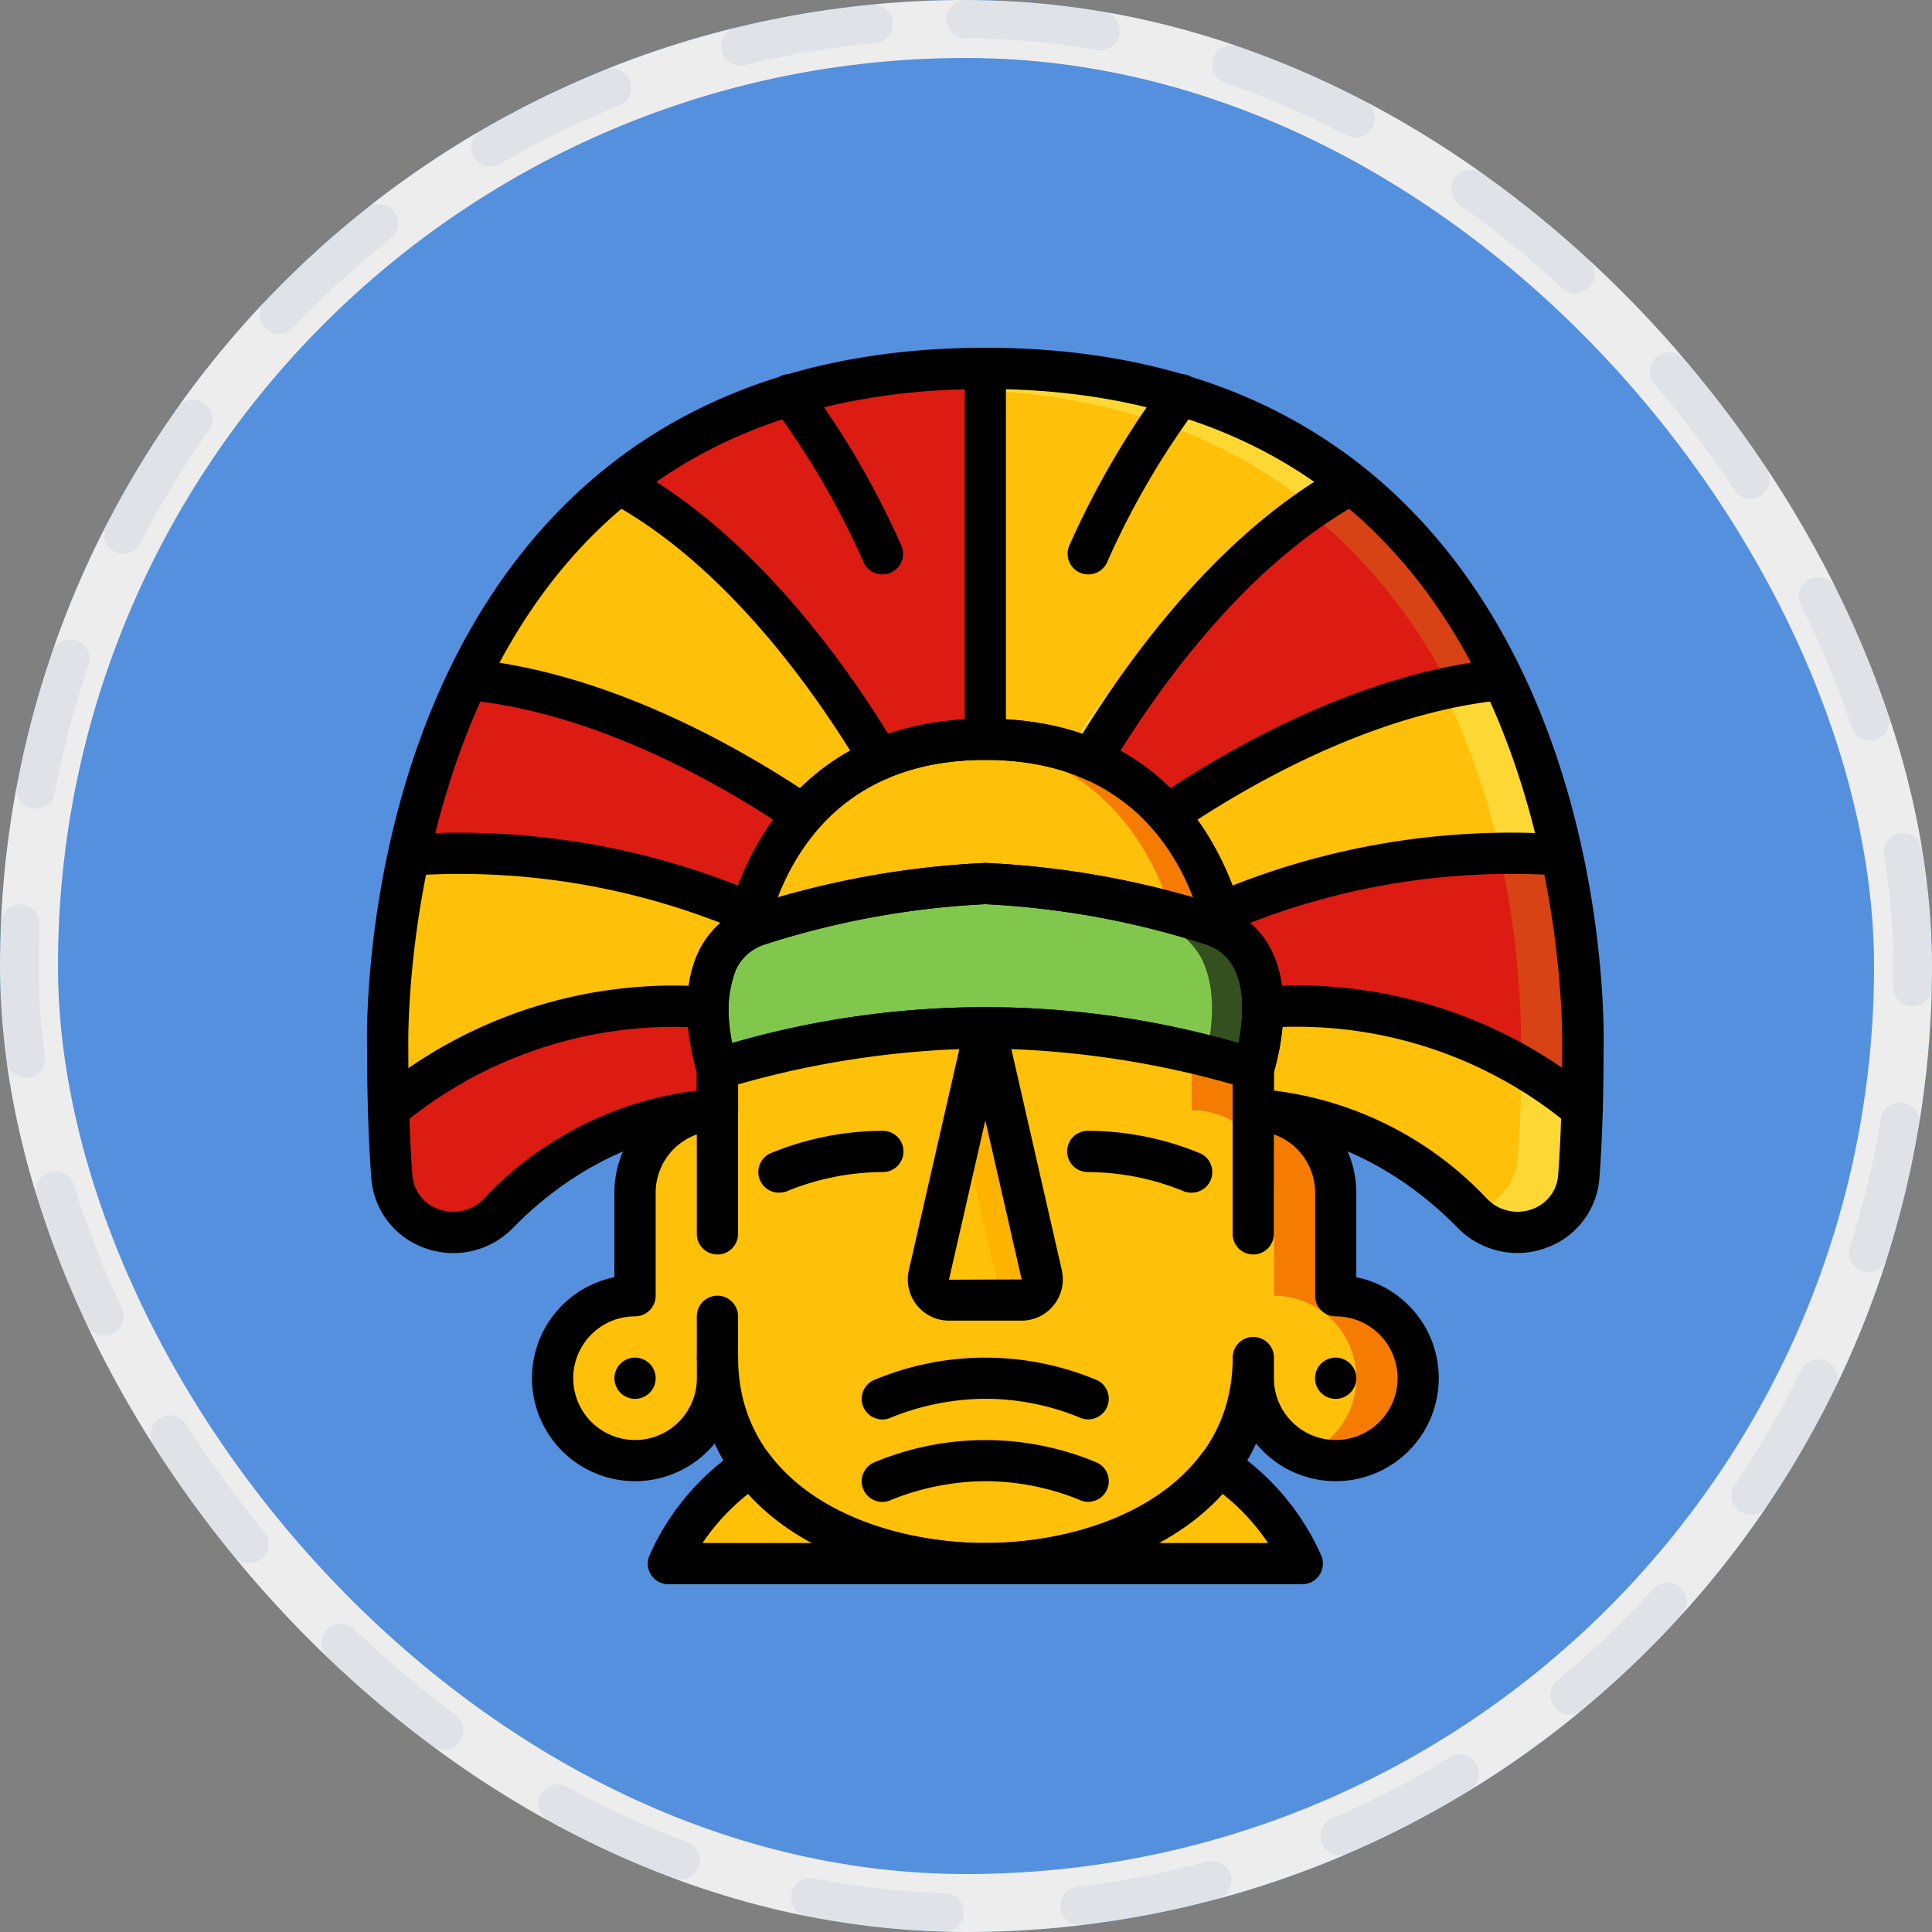 <svg xmlns="http://www.w3.org/2000/svg" width="100" height="100" viewBox="0 0 100 100">
  <rect x="0" y="0" width="100" height="100" fill="#808080" stroke="none"/>
  <g id="Grupo_1103383" data-name="Grupo 1103383" transform="translate(-910.211 -4894)">
    <g id="Rectángulo_400907" data-name="Rectángulo 400907" transform="translate(910.211 4894)" fill="none" stroke="#1f3b5f" stroke-linecap="round" stroke-width="2" stroke-dasharray="7">
      <rect width="100" height="100" rx="50" stroke="none"/>
      <rect x="1" y="1" width="98" height="98" rx="49" fill="none"/>
    </g>
    <g id="Grupo_1102098" data-name="Grupo 1102098">
      <g id="Rectángulo_400898" data-name="Rectángulo 400898" transform="translate(910.211 4894)" fill="#4e93ee" stroke="#fff" stroke-width="3" opacity="0.859">
        <rect width="100" height="100" rx="50" stroke="none"/>
        <rect x="1.5" y="1.5" width="97" height="97" rx="48.5" fill="none"/>
      </g>
      <g id="estatua" transform="translate(929.205 4911.648)">
        <path id="Trazado_878594" data-name="Trazado 878594" d="M366.237,216.038c0,1.131-.01,2.176-.042,3.136a21.659,21.659,0,0,0-3.168-2.219,23.556,23.556,0,0,0-13.355-3.04v-.043a7.471,7.471,0,0,0-.1-1.088,5.266,5.266,0,0,0-.3-1.066c-.043-.107-.085-.2-.128-.3a4.068,4.068,0,0,0-.49-.715.962.962,0,0,0-.2-.213.8.8,0,0,0-.224-.2.966.966,0,0,0-.245-.181,2.4,2.4,0,0,0-.277-.171c-.064-.256-.128-.523-.213-.789-.01-.043-.032-.1-.043-.139l.118-.032a41.316,41.316,0,0,1,13.056-3.03,27.485,27.485,0,0,1,4.288.064l.213-.043A46.14,46.14,0,0,1,366.237,216.038Zm0,0" transform="translate(-303.297 -179.42)" fill="#d84315"/>
        <path id="Trazado_878595" data-name="Trazado 878595" d="M363.037,216.415c0,.309,0,.619-.01.917a23.556,23.556,0,0,0-13.355-3.04v-.043a7.471,7.471,0,0,0-.1-1.088,5.266,5.266,0,0,0-.3-1.066c-.043-.107-.085-.2-.128-.3a4.069,4.069,0,0,0-.49-.715.962.962,0,0,0-.2-.213.8.8,0,0,0-.224-.2.966.966,0,0,0-.245-.181,2.4,2.4,0,0,0-.277-.171c-.064-.256-.128-.523-.213-.789-.01-.043-.032-.1-.043-.139l.118-.032a41.315,41.315,0,0,1,13.056-3.03c.363,0,.725.032,1.088.064l.213-.043A46.138,46.138,0,0,1,363.037,216.415Zm0,0" transform="translate(-303.297 -179.797)" fill="#dc1b12"/>
        <path id="Trazado_878596" data-name="Trazado 878596" d="M27.229,208.99c-.011.043-.032.1-.043.139-.085.267-.149.534-.213.789a2.451,2.451,0,0,0-.278.171.976.976,0,0,0-.245.181.8.8,0,0,0-.224.2.948.948,0,0,0-.2.213,4.041,4.041,0,0,0-.491.715c-.043.1-.085.192-.128.3a5.268,5.268,0,0,0-.3,1.066,6.249,6.249,0,0,0-.1,1.088v.043a23.146,23.146,0,0,0-16.522,5.259c-.032-.96-.043-2.005-.043-3.136A46.14,46.14,0,0,1,9.554,205.95l.213.043c6.837-.64,13.408,1.376,17.344,2.966Zm0,0" transform="translate(-7.372 -179.401)" fill="#fec009"/>
        <path id="Trazado_878597" data-name="Trazado 878597" d="M377.993,273.931c-.043,1.3-.1,2.453-.171,3.456a3.2,3.2,0,0,1-5.526,1.92.4.4,0,0,0-.074-.064,17.424,17.424,0,0,0-8.949-5.013,9.907,9.907,0,0,0-1.237-.181c-.352-.032-.715-.054-1.067-.054v-2.133a1.044,1.044,0,0,0,.043-.149,2.36,2.36,0,0,0,.074-.245,1.94,1.94,0,0,1,.054-.2c.021-.1.053-.2.074-.32.064-.309.128-.661.181-1.067.021-.171.032-.362.054-.555.01-.213.021-.427.021-.651a24.751,24.751,0,0,1,7.125.576A22.287,22.287,0,0,1,377.993,273.931Zm0,0" transform="translate(-315.095 -234.177)" fill="#fdd834"/>
        <path id="Trazado_878598" data-name="Trazado 878598" d="M374.835,272.95c-.043,1.3-.1,2.454-.171,3.456a3.093,3.093,0,0,1-2.442,2.838c-1.035.245-1.845-1.152-2.72-2.048-1.654-1.7-4.043-2.016-6.23-2.965a15.171,15.171,0,0,0-2.3-.8v-1.568a1.044,1.044,0,0,0,.043-.149,2.36,2.36,0,0,0,.074-.245,1.94,1.94,0,0,1,.054-.2c.021-.1.053-.2.074-.32.064-.309.128-.661.181-1.067.021-.171.032-.362.054-.555.01-.213.021-.427.021-.651a24.751,24.751,0,0,1,7.125.576A22.01,22.01,0,0,1,374.835,272.95Zm0,0" transform="translate(-315.095 -234.177)" fill="#fec009"/>
        <path id="Trazado_878599" data-name="Trazado 878599" d="M25.8,271.756v2.133c-.352,0-.714.021-1.067.054A17.066,17.066,0,0,0,14.477,279.2a3.2,3.2,0,0,1-5.526-1.92c-.074-1-.128-2.154-.17-3.456A23.146,23.146,0,0,1,25.3,268.567c0,.224.011.437.021.651.011.192.032.384.054.555.053.406.117.758.181,1.067.021.117.053.224.074.32a1.941,1.941,0,0,1,.054.2,2.366,2.366,0,0,0,.074.245A1.116,1.116,0,0,0,25.8,271.756Zm0,0" transform="translate(-7.665 -234.071)" fill="#dc1b12"/>
        <path id="Trazado_878600" data-name="Trazado 878600" d="M263.262,295.466A4.267,4.267,0,0,1,259,299.732a4,4,0,0,1-1.6-.32,4.267,4.267,0,0,0-1.6-8.213v-5.334a4.258,4.258,0,0,0-3.2-4.128,3.908,3.908,0,0,0-1.066-.139v-2.133a49.362,49.362,0,0,0-12.267-2.1q.784-.032,1.6-.032a49.088,49.088,0,0,1,13.867,2.134V281.6a3.911,3.911,0,0,1,1.067.139,4.257,4.257,0,0,1,3.2,4.128V291.2a4.267,4.267,0,0,1,4.267,4.267Zm0,0" transform="translate(-208.855 -241.781)" fill="#f57c00"/>
        <path id="Trazado_878601" data-name="Trazado 878601" d="M117.333,295.687a4.244,4.244,0,0,1-2.667,3.947A4.243,4.243,0,0,1,112,295.687v-1.067a9.207,9.207,0,0,1-1.195,4.672,7.323,7.323,0,0,1-.586.907v.01a7.128,7.128,0,0,1-.523.629c-.011,0-.011,0,0,.01a9.959,9.959,0,0,1-1.846,1.632c-.128.085-.256.181-.395.267-.1.064-.192.128-.3.192-.235.139-.48.277-.725.416-.267.138-.555.277-.843.405-.235.107-.469.2-.715.3-.032.011-.074.032-.106.043-.224.085-.459.171-.7.245a18.463,18.463,0,0,1-2.517.64c-.288.043-.576.1-.853.128-.245.032-.49.064-.736.085-.608.054-1.227.085-1.824.085h-.107c-.491,0-1-.021-1.5-.064-.074-.01-.139-.01-.213-.021-.245-.021-.48-.053-.725-.085h-.01c-.278-.032-.565-.085-.853-.128a18.463,18.463,0,0,1-2.517-.64c-.235-.074-.47-.16-.7-.245-.032-.01-.074-.032-.106-.043-.246-.1-.48-.192-.715-.3-.288-.128-.576-.267-.843-.405-.245-.139-.49-.277-.725-.416s-.469-.3-.693-.459a9.959,9.959,0,0,1-1.846-1.632c.011-.01.011-.01,0-.01a7.041,7.041,0,0,1-.522-.629v-.01a9.148,9.148,0,0,1-1.782-5.579v1.067a4.228,4.228,0,0,1-2.005,3.605,4.129,4.129,0,0,1-2.262.661,4,4,0,0,1-1.6-.32,4.267,4.267,0,0,1,1.6-8.213v-5.334a4.257,4.257,0,0,1,3.2-4.128,3.911,3.911,0,0,1,1.067-.139v-2.133a49.362,49.362,0,0,1,12.267-2.1,49.362,49.362,0,0,1,12.267,2.1v2.133a3.908,3.908,0,0,1,1.066.139,4.258,4.258,0,0,1,3.2,4.128v5.334A4.267,4.267,0,0,1,117.333,295.687Zm0,0" transform="translate(-66.126 -242.002)" fill="#fec009"/>
        <path id="Trazado_878602" data-name="Trazado 878602" d="M234.538,290.132a1.066,1.066,0,0,1-1.045,1.291h-3.754a1.066,1.066,0,0,1-1.045-1.291l1.728-7.562,1.195-5.238Zm0,0" transform="translate(-199.609 -241.781)" fill="#ffb301"/>
        <path id="Trazado_878603" data-name="Trazado 878603" d="M231.114,327.4h-1.376a1.066,1.066,0,0,1-1.045-1.291l1.728-7.562,1.728,7.562a1.067,1.067,0,0,1-1.035,1.291Zm0,0" transform="translate(-199.609 -277.758)" fill="#fec108"/>
        <path id="Trazado_878604" data-name="Trazado 878604" d="M167.529,224.946v.043c0,.224-.011.437-.021.651-.021.192-.032.384-.054.555-.053.406-.117.758-.181,1.067-.032.117-.053.224-.074.32a1.937,1.937,0,0,0-.054.2c-.032.1-.053.181-.074.245a1.048,1.048,0,0,1-.043.149s-.906-.3-2.443-.683a49.462,49.462,0,0,0-11.424-1.451c-.416,0-.832.011-1.248.021h-.139a49.243,49.243,0,0,0-12.48,2.112,1.116,1.116,0,0,1-.043-.149c-.021-.064-.043-.149-.074-.245a1.936,1.936,0,0,0-.054-.2c-.01-.032-.01-.053-.021-.085a2.226,2.226,0,0,0-.053-.235c-.064-.309-.128-.661-.181-1.067-.021-.171-.032-.362-.054-.555-.01-.213-.021-.427-.021-.651v-.043a7.47,7.47,0,0,1,.1-1.088,5.266,5.266,0,0,1,.3-1.066c.043-.107.085-.2.128-.3a4.04,4.04,0,0,1,.491-.715c.064-.074.128-.138.2-.213a2.116,2.116,0,0,1,.224-.2,2.183,2.183,0,0,1,.245-.181,2.449,2.449,0,0,1,.277-.171,3.855,3.855,0,0,1,.672-.3,49.3,49.3,0,0,1,10.389-2.091.048.048,0,0,0,.054,0c.459-.021.885-.043,1.291-.043a45.346,45.346,0,0,1,11.733,2.134,3.854,3.854,0,0,1,.672.3,2.408,2.408,0,0,1,.277.171,2.184,2.184,0,0,1,.245.181,2.118,2.118,0,0,1,.224.2c.075.074.139.138.2.213a4.064,4.064,0,0,1,.49.715c.043.1.085.192.128.3a5.266,5.266,0,0,1,.3,1.066A7.47,7.47,0,0,1,167.529,224.946Zm0,0" transform="translate(-121.154 -190.494)" fill="#33501e"/>
        <path id="Trazado_878605" data-name="Trazado 878605" d="M164.894,225.239v.043c0,.224-.01.437-.021.651-.021.192-.032.384-.053.555-.053.406-.117.758-.181,1.067a2.364,2.364,0,0,0-.054.235c-.01.032-.01.053-.021.085a1.936,1.936,0,0,0-.053.2c-.032.1-.054.181-.074.245a1.194,1.194,0,0,1-.043.149,49.242,49.242,0,0,0-12.48-2.112h-.139c-.416-.01-.832-.021-1.248-.021a49.466,49.466,0,0,0-11.424,1.451,2.225,2.225,0,0,0-.053-.235c-.064-.309-.128-.661-.181-1.067-.021-.171-.032-.362-.054-.555-.01-.213-.021-.427-.021-.651v-.043a7.47,7.47,0,0,1,.1-1.088,5.266,5.266,0,0,1,.3-1.066c.043-.107.085-.2.128-.3a4.04,4.04,0,0,1,.491-.715c.064-.074.128-.139.2-.213a2.113,2.113,0,0,1,.224-.2,2.181,2.181,0,0,1,.245-.181,2.446,2.446,0,0,1,.277-.171,3.857,3.857,0,0,1,.672-.3,49.293,49.293,0,0,1,10.389-2.091.048.048,0,0,0,.054,0A49.293,49.293,0,0,1,162.26,221a3.873,3.873,0,0,1,.672.3,2.4,2.4,0,0,1,.277.171,3,3,0,0,1,.47.384c.074.074.139.138.2.213a4.067,4.067,0,0,1,.491.715c.043.1.085.192.128.3a5.267,5.267,0,0,1,.3,1.066A7.474,7.474,0,0,1,164.894,225.239Zm0,0" transform="translate(-121.154 -190.787)" fill="#81c74d"/>
        <path id="Trazado_878606" data-name="Trazado 878606" d="M179.049,169.723a3.854,3.854,0,0,0-.672-.3c-.629-.213-1.344-.416-2.112-.629a43.469,43.469,0,0,0-9.621-1.5c-.384,0-.8.011-1.238.043h-.053a48.448,48.448,0,0,0-10.443,2.091,3.854,3.854,0,0,0-.672.3c.064-.256.138-.512.213-.789.01-.043.032-.1.043-.139.021-.1.064-.2.1-.309.021-.054.043-.128.064-.192.117-.331.235-.661.384-1s.31-.7.491-1.045c.107-.2.213-.395.331-.587a1.288,1.288,0,0,1,.064-.118c.107-.192.235-.373.352-.565.043-.064.085-.118.128-.182.107-.149.213-.3.331-.448v-.011c.16-.2.32-.395.49-.586.128-.149.256-.288.395-.427a10.937,10.937,0,0,1,1.846-1.536c.352-.224.714-.437,1.109-.64.192-.1.395-.192.6-.278a12.774,12.774,0,0,1,3.914-.97l.267-.032c.021,0,.032.011.053,0,.107,0,.213-.01.331-.01.288-.021.6-.032.907-.032s.619.011.906.032a6.347,6.347,0,0,1,.651.043,12.774,12.774,0,0,1,3.914.97c.2.085.406.181.6.278.395.2.757.416,1.109.64a10.937,10.937,0,0,1,1.846,1.536c.138.138.267.277.395.427.171.192.331.395.49.6.118.149.224.3.331.448.043.064.085.118.128.182.117.192.245.373.352.565a1.284,1.284,0,0,1,.064.118c.117.192.224.384.331.587.181.341.342.693.491,1.045.17.406.32.811.448,1.195.032.1.054.181.085.277,0,.01.01.021.01.032.011.043.032.1.043.139C178.91,169.211,178.985,169.467,179.049,169.723Zm0,0" transform="translate(-134.637 -139.206)" fill="#f57c00"/>
        <path id="Trazado_878607" data-name="Trazado 878607" d="M178.281,170.016a3.871,3.871,0,0,0-.672-.3,48.573,48.573,0,0,0-10.443-2.091h-.053c-.437-.032-.853-.043-1.238-.043a43.463,43.463,0,0,0-9.621,1.5c.021-.1.064-.2.1-.309.021-.054.043-.128.064-.192.117-.331.235-.661.384-1s.31-.7.491-1.045c.107-.2.213-.395.331-.587a1.29,1.29,0,0,1,.064-.118c.107-.192.235-.373.352-.565.043-.064.085-.118.128-.182.107-.149.213-.3.331-.448v-.011c.16-.2.32-.395.49-.586.128-.149.256-.288.395-.427a10.937,10.937,0,0,1,1.846-1.536c.352-.224.714-.437,1.109-.64.192-.1.395-.192.6-.277a12.774,12.774,0,0,1,3.914-.97l.267-.032c.021,0,.032.011.053,0l.267.032a12.774,12.774,0,0,1,3.915.97c.2.085.406.181.6.277.395.2.758.416,1.109.64a10.934,10.934,0,0,1,1.845,1.536c.139.139.267.277.395.427.171.192.331.395.491.6.117.149.224.3.331.448.043.064.085.118.128.182.117.192.245.373.352.565.021.043.053.085.064.118.117.192.224.384.331.587.181.341.341.693.49,1.045.171.406.32.811.448,1.195.032.1.053.181.085.277,0,.01.01.021.01.032.01.043.032.1.043.139C178.142,169.5,178.217,169.76,178.281,170.016Zm0,0" transform="translate(-136.396 -139.5)" fill="#fec009"/>
        <path id="Trazado_878608" data-name="Trazado 878608" d="M263.933,455.527c-2.6,3.509-7.6,5.088-12.078,5.088h16.405A11.767,11.767,0,0,0,263.933,455.527Zm0,0" transform="translate(-219.848 -397.33)" fill="#fec108"/>
        <path id="Trazado_878609" data-name="Trazado 878609" d="M139.167,460.615c-4.48,0-9.482-1.579-12.078-5.088a11.764,11.764,0,0,0-4.328,5.088Zm0,0" transform="translate(-107.16 -397.33)" fill="#fec108"/>
        <path id="Trazado_878610" data-name="Trazado 878610" d="M346.374,144.433l-.213.043a25.163,25.163,0,0,0-2.965-.107,35.374,35.374,0,0,0-8.363,1.12,45.436,45.436,0,0,0-6.016,1.952l-.118.032c-.042-.139-.085-.277-.139-.416a13.544,13.544,0,0,0-2.592-4.629l.053-.043a45.1,45.1,0,0,1,13.024-6.2,26.371,26.371,0,0,1,4.288-.79A41.365,41.365,0,0,1,346.374,144.433Zm0,0" transform="translate(-284.543 -117.885)" fill="#fdd834"/>
        <path id="Trazado_878611" data-name="Trazado 878611" d="M343.355,149.386l-.213.043a31.857,31.857,0,0,0-8.309.384,42.009,42.009,0,0,0-6.272,1.568,13.544,13.544,0,0,0-2.592-4.629l.053-.043a45.1,45.1,0,0,1,13.024-6.2c.427-.064.843-.118,1.269-.16a40.668,40.668,0,0,1,2.88,8.341C343.26,148.928,343.3,149.163,343.355,149.386Zm0,0" transform="translate(-284.543 -122.208)" fill="#fec009"/>
        <path id="Trazado_878612" data-name="Trazado 878612" d="M316.222,65.65a23.967,23.967,0,0,0-2.752.427,42.766,42.766,0,0,0-14.154,6.293c-.139.085-.277.182-.406.267l-.053.043-.021-.021A11.1,11.1,0,0,0,294.91,69.8c1.877-3.168,5.867-9.109,11.222-12.864a20.163,20.163,0,0,1,2.123-1.333l.085-.106A28.576,28.576,0,0,1,316.222,65.65Zm0,0" transform="translate(-257.432 -48.137)" fill="#d84315"/>
        <path id="Trazado_878613" data-name="Trazado 878613" d="M313.972,76.947c-5.589.533-10.987,3.125-14.656,5.312-.16.085-.331.192-.48.288a11.1,11.1,0,0,0-3.926-2.859c1.877-3.168,5.867-9.109,11.222-12.864a28.022,28.022,0,0,1,7.339,9.142C313.652,76.286,313.812,76.617,313.972,76.947Zm0,0" transform="translate(-257.432 -58.025)" fill="#dc1b12"/>
        <path id="Trazado_878614" data-name="Trazado 878614" d="M270.757,14.674l-.085.106c-6.421,3.52-11.222,10.624-13.344,14.2-.384-.16-.778-.309-1.194-.437a14.476,14.476,0,0,0-4.277-.608V8.732a35.21,35.21,0,0,1,9.013,1.088c.736.181,1.44.395,2.112.629A25.692,25.692,0,0,1,270.757,14.674Zm0,0" transform="translate(-219.848 -7.314)" fill="#fdd834"/>
        <path id="Trazado_878615" data-name="Trazado 878615" d="M268.623,23.686l-.085.107c-5.6,3.072-9.974,8.875-12.406,12.672a14.476,14.476,0,0,0-4.277-.608V17.809a32.691,32.691,0,0,1,6.88,1.024c.736.181,1.44.395,2.112.629A25.714,25.714,0,0,1,268.623,23.686Zm0,0" transform="translate(-219.848 -15.239)" fill="#fec009"/>
        <path id="Trazado_878616" data-name="Trazado 878616" d="M122.023,8.732v19.2a13.671,13.671,0,0,0-5.472,1.045c-2.123-3.573-6.923-10.678-13.344-14.2l-.085-.106A25.693,25.693,0,0,1,110.9,10.45c.672-.235,1.376-.448,2.112-.629A35.211,35.211,0,0,1,122.023,8.732Zm0,0" transform="translate(-90.016 -7.314)" fill="#dc1b12"/>
        <path id="Trazado_878617" data-name="Trazado 878617" d="M62.406,69.8a11.015,11.015,0,0,0-3.947,2.88l-.053-.043c-3.285-2.229-10.144-6.3-17.312-6.987A28.576,28.576,0,0,1,48.976,55.5l.085.106C55.483,59.122,60.283,66.227,62.406,69.8Zm0,0" transform="translate(-35.871 -48.137)" fill="#fec009"/>
        <path id="Trazado_878618" data-name="Trazado 878618" d="M37.577,142.428a13.671,13.671,0,0,0-2.73,5.045l-.118-.032c-3.936-1.59-10.507-3.605-17.344-2.966l-.213-.043a40.787,40.787,0,0,1,3.04-9.035c7.168.683,14.027,4.758,17.312,6.987Zm0,0" transform="translate(-14.989 -117.885)" fill="#dc1b12"/>
        <path id="Trazado_878619" data-name="Trazado 878619" d="M160.5,322.5a1.066,1.066,0,0,1-.478-2.026,15.255,15.255,0,0,1,5.811-1.174,1.067,1.067,0,1,1,0,2.133,13.267,13.267,0,0,0-4.857.96A1.068,1.068,0,0,1,160.5,322.5Zm0,0" transform="translate(-139.163 -278.416)"/>
        <path id="Trazado_878620" data-name="Trazado 878620" d="M226.169,285.158h-3.761a2.133,2.133,0,0,1-2.085-2.58l2.926-12.814a1.067,1.067,0,0,1,2.08,0l2.922,12.8v.014a2.134,2.134,0,0,1-2.085,2.58Zm-1.88-10.365-1.884,8.247,3.764-.015Zm0,0" transform="translate(-192.282 -234.45)"/>
        <path id="Trazado_878621" data-name="Trazado 878621" d="M102.922,412.7a1.067,1.067,0,1,1-1.066-1.067A1.067,1.067,0,0,1,102.922,412.7Zm0,0" transform="translate(-87.98 -359.011)"/>
        <path id="Trazado_878622" data-name="Trazado 878622" d="M135.411,311.045a1.067,1.067,0,0,1-1.067-1.066v-6.4a1.067,1.067,0,1,1,2.134,0v6.4A1.067,1.067,0,0,1,135.411,311.045Zm0,0" transform="translate(-117.271 -263.761)"/>
        <path id="Trazado_878623" data-name="Trazado 878623" d="M135.411,390.716a1.067,1.067,0,0,1-1.067-1.067v-2.134a1.067,1.067,0,0,1,2.134,0v2.134A1.067,1.067,0,0,1,135.411,390.716Zm0,0" transform="translate(-117.271 -337.031)"/>
        <path id="Trazado_878624" data-name="Trazado 878624" d="M213.229,448.439a1.064,1.064,0,0,1-.476-.107,12.958,12.958,0,0,0-4.857-.96,13.258,13.258,0,0,0-4.855.96,1.067,1.067,0,1,1-.954-1.909,14.9,14.9,0,0,1,11.618,0,1.067,1.067,0,0,1-.476,2.016Zm0,0" transform="translate(-175.889 -388.354)"/>
        <path id="Trazado_878625" data-name="Trazado 878625" d="M213.229,414.865a1.064,1.064,0,0,1-.476-.107,12.959,12.959,0,0,0-4.857-.96,13.268,13.268,0,0,0-4.855.96,1.067,1.067,0,1,1-.954-1.909,14.9,14.9,0,0,1,11.618,0,1.067,1.067,0,0,1-.476,2.016Zm0,0" transform="translate(-175.889 -359.047)"/>
        <path id="Trazado_878626" data-name="Trazado 878626" d="M291.826,322.5a1.068,1.068,0,0,1-.476-.107,13.267,13.267,0,0,0-4.857-.96,1.067,1.067,0,1,1,0-2.133,15.248,15.248,0,0,1,5.81,1.174,1.066,1.066,0,0,1-.477,2.026Zm0,0" transform="translate(-249.153 -278.416)"/>
        <path id="Trazado_878627" data-name="Trazado 878627" d="M132.016,221.92a1.067,1.067,0,0,1-1.011-.727c-.052-.154-1.255-3.818.071-6.478a4.546,4.546,0,0,1,2.736-2.34,46.684,46.684,0,0,1,12.07-2.188,46.665,46.665,0,0,1,12.068,2.188,4.546,4.546,0,0,1,2.736,2.34c1.327,2.659.124,6.323.071,6.478a1.067,1.067,0,0,1-1.347.673,45.054,45.054,0,0,0-27.056,0A1.063,1.063,0,0,1,132.016,221.92Zm13.867-9.6a44.147,44.147,0,0,0-11.394,2.079,2.453,2.453,0,0,0-1.5,1.267,6.493,6.493,0,0,0-.213,3.84,47.234,47.234,0,0,1,26.213,0c.3-1.536.533-4.365-1.707-5.112A44.173,44.173,0,0,0,145.883,212.321Zm0,0" transform="translate(-113.876 -183.169)"/>
        <path id="Trazado_878628" data-name="Trazado 878628" d="M171.723,163.462a1.067,1.067,0,0,1-.513-.132,2.965,2.965,0,0,0-.5-.213,44.147,44.147,0,0,0-11.394-2.084,44.147,44.147,0,0,0-11.394,2.079,2.967,2.967,0,0,0-.5.213,1.067,1.067,0,0,1-1.551-1.184c.773-3.216,3.629-10.708,13.443-10.708s12.669,7.492,13.44,10.713a1.066,1.066,0,0,1-1.038,1.316Zm-12.4-4.562a45.885,45.885,0,0,1,10.755,1.783c-1.27-3.256-4.167-7.117-10.755-7.117s-9.485,3.861-10.755,7.117A45.884,45.884,0,0,1,159.319,158.9Zm0,0" transform="translate(-127.312 -131.882)"/>
        <path id="Trazado_878629" data-name="Trazado 878629" d="M90.664,298.808c-5.7,0-11.752-2.309-14.01-7.285a5.333,5.333,0,1,1-5.19-8.608v-4.373a5.342,5.342,0,0,1,4.266-5.227v-1.173a1.067,1.067,0,0,1,.73-1.012,47.2,47.2,0,0,1,28.406,0,1.067,1.067,0,0,1,.732,1.012v1.173a5.343,5.343,0,0,1,4.267,5.227v4.373a5.333,5.333,0,1,1-5.189,8.607C102.416,296.5,96.368,298.808,90.664,298.808ZM76.8,286.008a1.067,1.067,0,0,1,1.067,1.067c0,6.6,6.635,9.6,12.8,9.6s12.8-3,12.8-9.6a1.067,1.067,0,1,1,2.134,0v1.067a3.2,3.2,0,1,0,3.2-3.2,1.067,1.067,0,0,1-1.067-1.066v-5.334a3.2,3.2,0,0,0-3.2-3.2,1.067,1.067,0,0,1-1.067-1.067v-1.342a48.8,48.8,0,0,0-12.8-1.858,48.737,48.737,0,0,0-12.8,1.857v1.343a1.067,1.067,0,0,1-1.067,1.067,3.2,3.2,0,0,0-3.2,3.2v5.334a1.067,1.067,0,0,1-1.067,1.066,3.2,3.2,0,1,0,3.2,3.2v-1.067A1.067,1.067,0,0,1,76.8,286.008Zm0,0" transform="translate(-58.657 -234.456)"/>
        <path id="Trazado_878630" data-name="Trazado 878630" d="M388.266,412.7a1.067,1.067,0,1,1-1.066-1.067A1.067,1.067,0,0,1,388.266,412.7Zm0,0" transform="translate(-337.061 -359.011)"/>
        <path id="Trazado_878631" data-name="Trazado 878631" d="M353.641,311.045a1.067,1.067,0,0,1-1.067-1.066v-6.4a1.067,1.067,0,1,1,2.134,0v6.4A1.067,1.067,0,0,1,353.641,311.045Zm0,0" transform="translate(-307.768 -263.761)"/>
        <path id="Trazado_878632" data-name="Trazado 878632" d="M260.933,454.351H244.528a1.067,1.067,0,0,1,0-2.134c3.759,0,8.681-1.222,11.22-4.656a1.067,1.067,0,0,1,1.462-.244,12.856,12.856,0,0,1,4.709,5.56,1.067,1.067,0,0,1-.986,1.473Zm-7.477-2.134h5.706a11.233,11.233,0,0,0-2.379-2.56A12.41,12.41,0,0,1,253.456,452.217Zm0,0" transform="translate(-212.521 -389.999)"/>
        <path id="Trazado_878633" data-name="Trazado 878633" d="M131.838,454.351H115.432a1.067,1.067,0,0,1-.986-1.473,12.86,12.86,0,0,1,4.709-5.56,1.067,1.067,0,0,1,1.462.244c2.539,3.434,7.461,4.656,11.221,4.656a1.067,1.067,0,0,1,0,2.134ZM117.2,452.217h5.706a12.41,12.41,0,0,1-3.327-2.56A11.233,11.233,0,0,0,117.2,452.217Zm0,0" transform="translate(-99.831 -389.999)"/>
        <path id="Trazado_878634" data-name="Trazado 878634" d="M1.468,267.588A1.067,1.067,0,0,1,.782,265.7a24.2,24.2,0,0,1,17.28-5.5,1.069,1.069,0,0,1-.132,2.134,22.071,22.071,0,0,0-15.776,5.013A1.062,1.062,0,0,1,1.468,267.588Zm0,0" transform="translate(-0.349 -226.766)"/>
        <path id="Trazado_878635" data-name="Trazado 878635" d="M28.865,203.043a1.065,1.065,0,0,1-.4-.077,37.181,37.181,0,0,0-16.845-2.889,1.067,1.067,0,1,1-.2-2.125,39.282,39.282,0,0,1,17.845,3.037,1.067,1.067,0,0,1-.4,2.057Zm0,0" transform="translate(-9.125 -172.419)"/>
        <path id="Trazado_878636" data-name="Trazado 878636" d="M51.537,136.195a1.065,1.065,0,0,1-.6-.185c-3.328-2.261-9.939-6.154-16.813-6.8a1.067,1.067,0,0,1,.2-2.12c7.349.7,14.313,4.786,17.814,7.164a1.067,1.067,0,0,1-.6,1.949Zm0,0" transform="translate(-29.004 -110.628)"/>
        <path id="Trazado_878637" data-name="Trazado 878637" d="M109.473,64.127a1.067,1.067,0,0,1-.917-.521c-2.21-3.714-6.83-10.441-12.946-13.8a1.067,1.067,0,1,1,1.027-1.867c6.559,3.6,11.433,10.68,13.752,14.581a1.067,1.067,0,0,1-.915,1.612Zm0,0" transform="translate(-82.935 -41.4)"/>
        <path id="Trazado_878638" data-name="Trazado 878638" d="M59.539,47.207a4.332,4.332,0,0,1-3.106-1.324c-3.059-3.13-7.009-5-10.56-5a1.067,1.067,0,0,1-1.067-1.067V37.685a1.094,1.094,0,0,1,.055-.337c.015-.045,1.477-4.558-.96-5.9a1.066,1.066,0,0,1-.523-.685c-.812-3.391-3.372-9.079-11.372-9.079S21.452,27.372,20.64,30.763a1.068,1.068,0,0,1-.523.685c-2.415,1.328-.979,5.853-.96,5.9a1.094,1.094,0,0,1,.049.34v2.133a1.067,1.067,0,0,1-1.067,1.067c-3.553,0-7.5,1.868-10.56,5a4.308,4.308,0,0,1-4.6,1.056A4.167,4.167,0,0,1,.22,43.285C.081,41.393.007,39.149.007,36.618c-.021-.666-.4-17.184,9.885-27.785C15.356,3.2,22.795.352,32.007.352S48.657,3.2,54.118,8.833c10.284,10.6,9.907,27.119,9.889,27.817,0,2.5-.07,4.742-.213,6.635a4.167,4.167,0,0,1-2.75,3.653A4.344,4.344,0,0,1,59.539,47.207ZM46.94,38.8a18.172,18.172,0,0,1,11.024,5.591,2.2,2.2,0,0,0,2.347.547,2.034,2.034,0,0,0,1.349-1.81c.137-1.841.205-4.031.205-6.507,0-.194.363-16.367-9.292-26.308C47.536,5.117,40.614,2.485,32.007,2.485S16.471,5.12,11.426,10.319C1.765,20.278,2.14,36.424,2.14,36.586c0,2.511.069,4.7.205,6.542a2.033,2.033,0,0,0,1.361,1.81,2.192,2.192,0,0,0,2.347-.546A18.171,18.171,0,0,1,17.073,38.8v-.951c-.3-1-1.546-5.844,1.6-8.013.917-3.413,3.934-10.282,13.333-10.282S44.422,26.423,45.34,29.834c3.145,2.169,1.9,7.009,1.6,8.013Zm0,0" transform="translate(0 0)"/>
        <path id="Trazado_878639" data-name="Trazado 878639" d="M244.528,21.685a1.067,1.067,0,0,1-1.067-1.067V1.418a1.067,1.067,0,0,1,2.133,0v19.2A1.067,1.067,0,0,1,244.528,21.685Zm0,0" transform="translate(-212.521)"/>
        <path id="Trazado_878640" data-name="Trazado 878640" d="M169.7,21.559a1.066,1.066,0,0,1-.991-.67,42.069,42.069,0,0,0-4.656-7.989,1.067,1.067,0,1,1,1.735-1.241,44.226,44.226,0,0,1,4.907,8.436,1.067,1.067,0,0,1-.6,1.387A1.052,1.052,0,0,1,169.7,21.559Zm0,0" transform="translate(-143.022 -9.475)"/>
        <path id="Trazado_878641" data-name="Trazado 878641" d="M374.051,267.529a1.058,1.058,0,0,1-.684-.248,22.072,22.072,0,0,0-15.776-5.013,1.069,1.069,0,0,1-.131-2.134,24.192,24.192,0,0,1,17.28,5.5,1.067,1.067,0,0,1-.686,1.885Zm0,0" transform="translate(-311.156 -226.707)"/>
        <path id="Trazado_878642" data-name="Trazado 878642" d="M341.039,203.026a1.066,1.066,0,0,1-.4-2.056,39.277,39.277,0,0,1,17.845-3.037,1.067,1.067,0,1,1-.2,2.125,37.163,37.163,0,0,0-16.847,2.891A1.065,1.065,0,0,1,341.039,203.026Zm0,0" transform="translate(-296.766 -172.402)"/>
        <path id="Trazado_878643" data-name="Trazado 878643" d="M319.063,136.142a1.067,1.067,0,0,1-.6-1.949c3.5-2.377,10.463-6.467,17.813-7.163a1.067,1.067,0,0,1,.2,2.124c-6.873.65-13.485,4.543-16.813,6.8A1.066,1.066,0,0,1,319.063,136.142Zm0,0" transform="translate(-277.582 -110.576)"/>
        <path id="Trazado_878644" data-name="Trazado 878644" d="M287.572,64.287a1.067,1.067,0,0,1-.915-1.611c2.319-3.9,7.193-10.987,13.752-14.581a1.067,1.067,0,1,1,1.027,1.871c-6.116,3.36-10.736,10.087-12.946,13.8A1.067,1.067,0,0,1,287.572,64.287Zm0,0" transform="translate(-250.096 -41.561)"/>
        <path id="Trazado_878645" data-name="Trazado 878645" d="M286.491,21.559a1.049,1.049,0,0,1-.4-.076,1.067,1.067,0,0,1-.6-1.387,44.2,44.2,0,0,1,4.907-8.436,1.067,1.067,0,1,1,1.735,1.241,42.04,42.04,0,0,0-4.656,7.989A1.066,1.066,0,0,1,286.491,21.559Zm0,0" transform="translate(-249.151 -9.475)"/>
      </g>
    </g>
  </g>
</svg>
